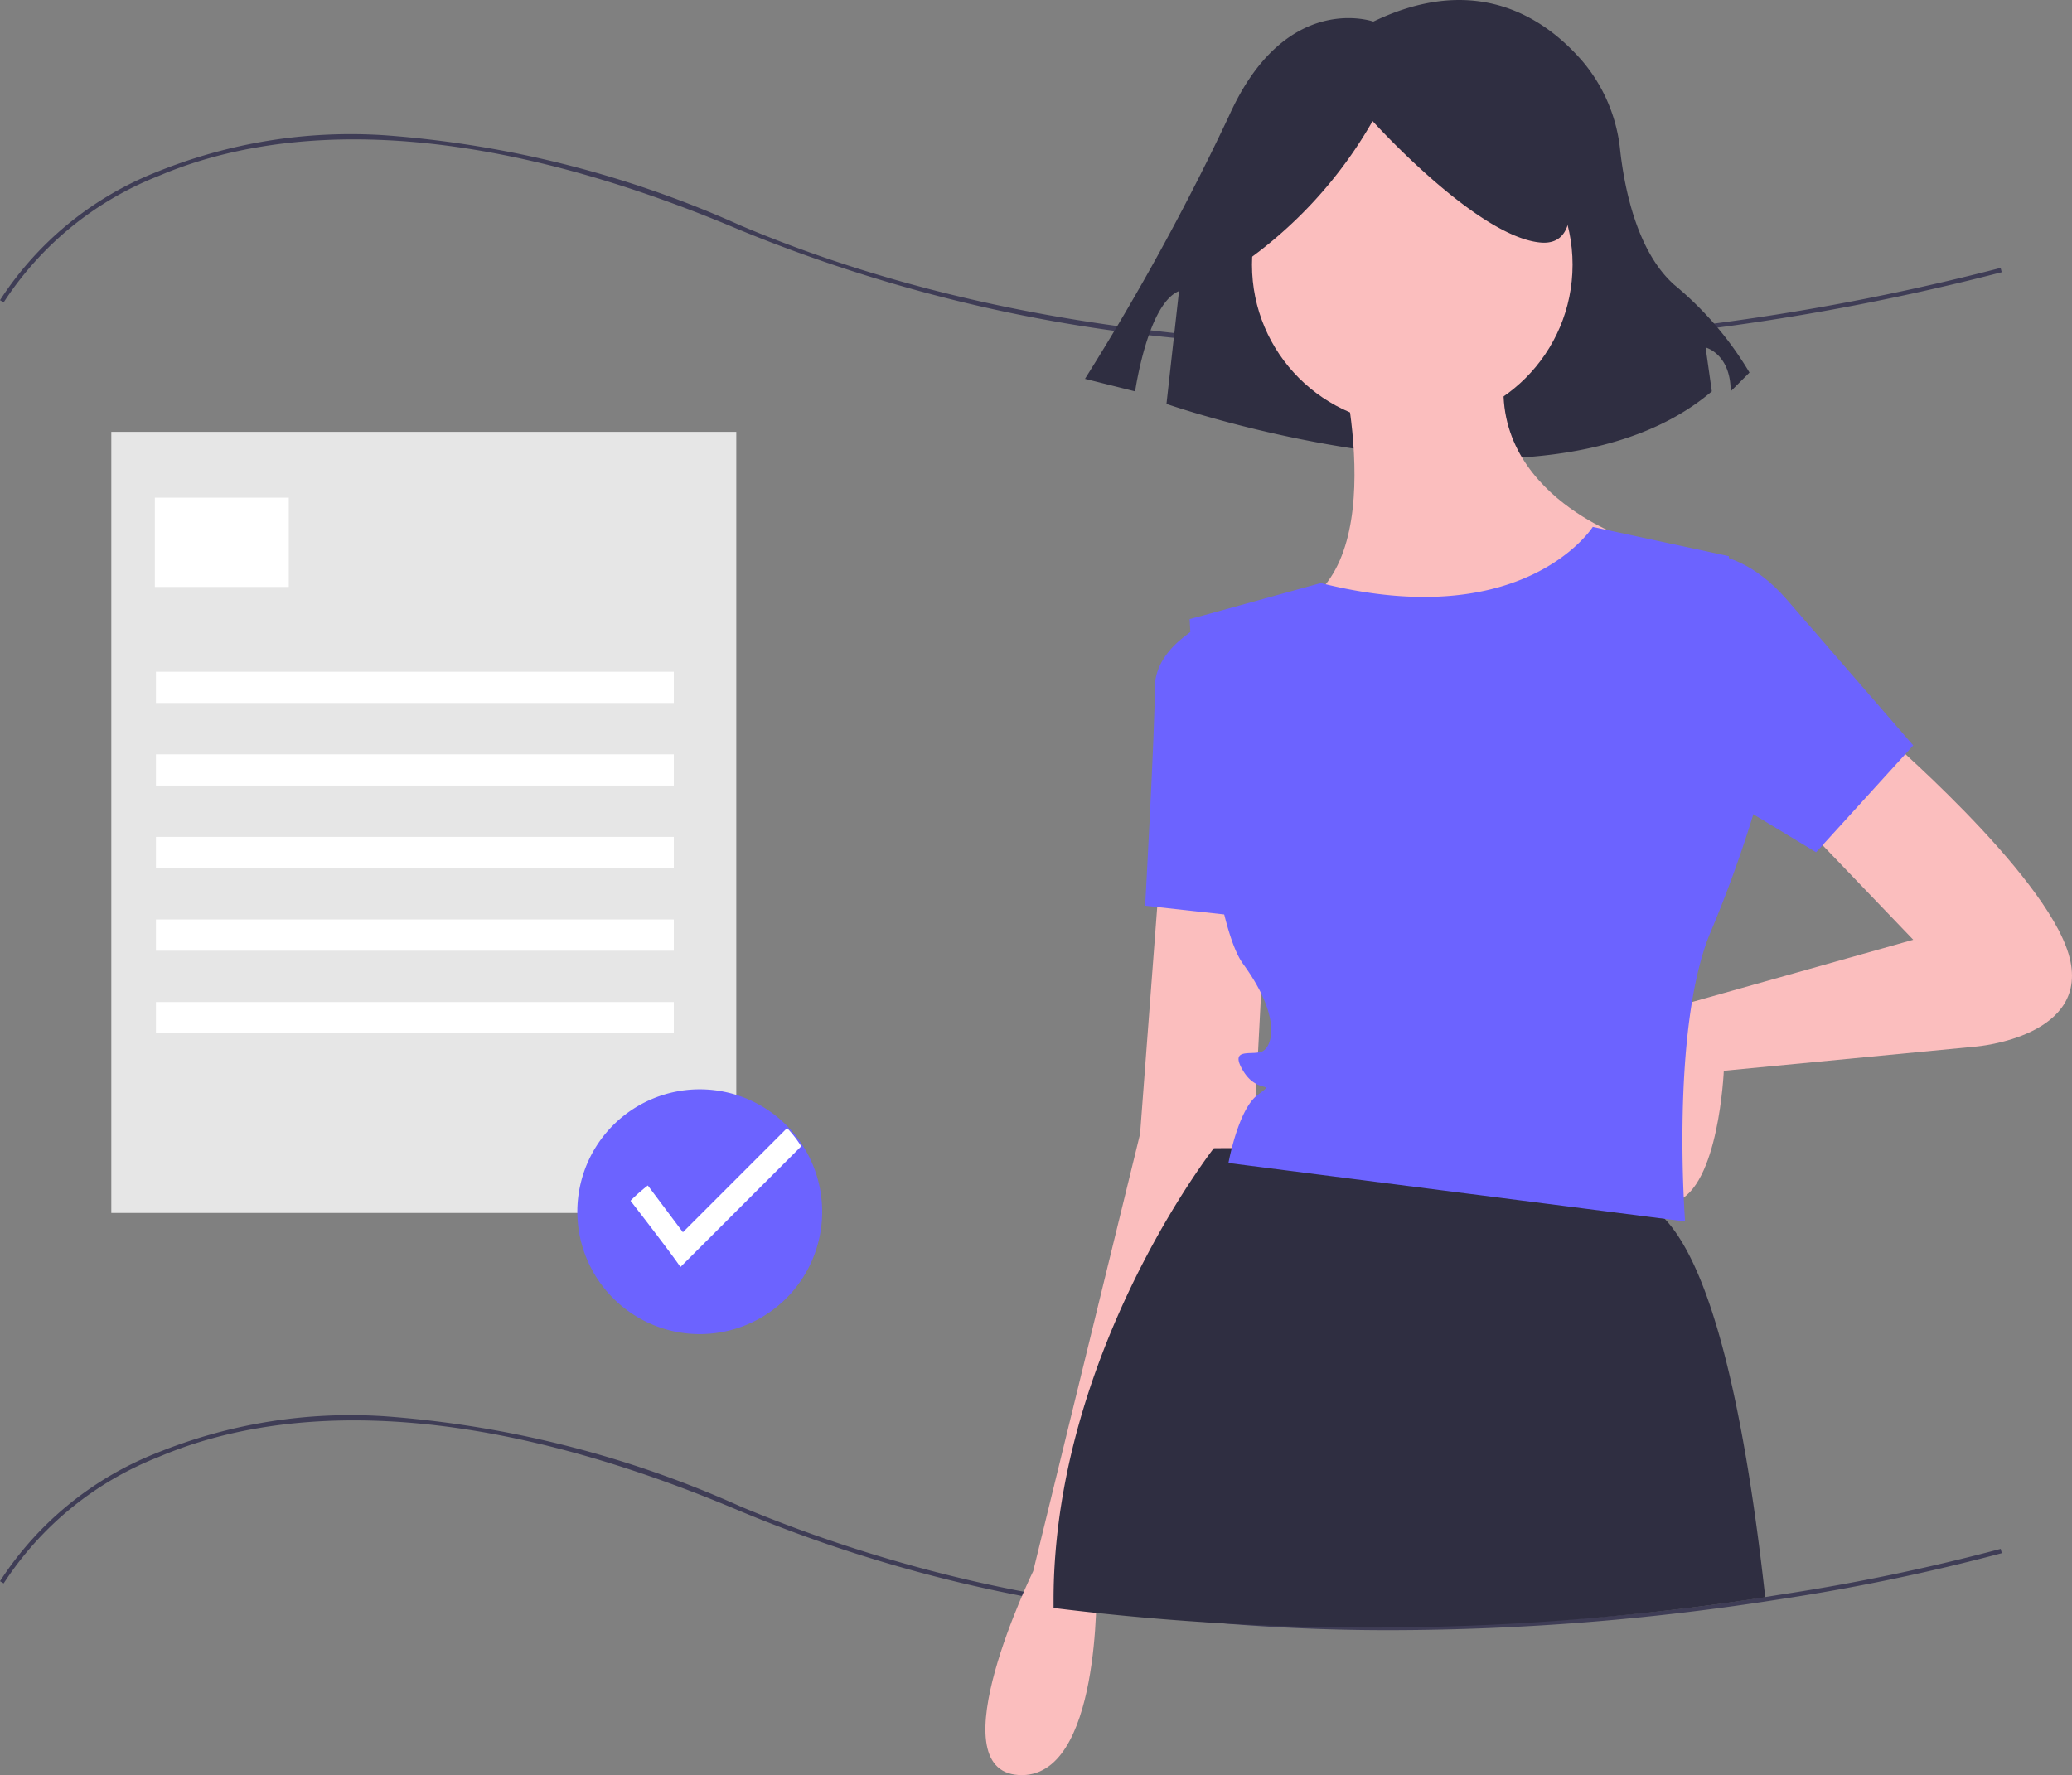 <svg xmlns="http://www.w3.org/2000/svg" width="100" height="85.683" viewBox="0 0 100 85.683"><rect x="0" y="0" width="100" height="85.683" fill="#808080" stroke="none"/><defs><style>.a{fill:#3f3d56;}.b{fill:#2f2e41;}.c{fill:#fbbebe;}.d{fill:#6c63ff;}.e{fill:#e6e6e6;}.f{fill:#fff;}</style></defs><g transform="translate(0.001 0)"><path class="a" d="M259.066,657.323a96.746,96.746,0,0,1-13.891-.963c-.15-.02-.3-.043-.454-.067-1.13-.17-2.261-.365-3.36-.578a69.522,69.522,0,0,1-13.866-4.157c-14.155-5.992-23.054-4.717-28.028-2.592a15.8,15.8,0,0,0-7.471,6.1l-.177-.106a16,16,0,0,1,7.557-6.187,24.891,24.891,0,0,1,11-1.775,50.89,50.89,0,0,1,17.194,4.36A69.328,69.328,0,0,0,241.4,655.5c1.1.213,2.225.407,3.353.577.151.024.3.046.452.067a111.41,111.41,0,0,0,32.425-.518,98.958,98.958,0,0,0,10.748-2.227l.053.208a99.1,99.1,0,0,1-10.772,2.233A121.416,121.416,0,0,1,259.066,657.323Z" transform="translate(-191.82 -578.635)"/><path class="a" d="M259.079,179.465a99.825,99.825,0,0,1-10.452-.533,74.15,74.15,0,0,1-21.133-5.235c-14.155-5.992-23.054-4.717-28.028-2.592a15.8,15.8,0,0,0-7.471,6.1l-.177-.106a16,16,0,0,1,7.557-6.187,24.885,24.885,0,0,1,11-1.775,50.885,50.885,0,0,1,17.194,4.36c14.177,6,29.953,6.238,40.69,5.379a114.254,114.254,0,0,0,20.114-3.336l.053.208a114.432,114.432,0,0,1-20.147,3.343C265.159,179.34,262.086,179.465,259.079,179.465Z" transform="translate(-191.819 -162.609)"/><path class="b" d="M644,119.961s-4.235-1.513-6.958,4.538a119.313,119.313,0,0,1-6.958,12.706l2.42.605s.605-4.235,2.118-4.84l-.605,5.445s18.152,6.353,26.32-.605l-.3-2.118s1.21.3,1.21,2.118l.908-.908a16.26,16.26,0,0,0-3.63-4.235c-1.787-1.589-2.4-4.611-2.612-6.5a7.866,7.866,0,0,0-1.811-4.284C652.291,119.786,648.994,117.558,644,119.961Z" transform="translate(-577.721 -118.919)"/><path class="c" d="M862.894,391.56s7.97,6.8,9.142,10.783-4.454,4.454-4.454,4.454l-12.19,1.172s-.234,5.626-2.344,6.329-.428-9.3-.428-9.3l11.915-3.355-5.392-5.626Z" transform="translate(-772.198 -356.281)"/><path class="c" d="M591.71,445.907l-.938,12.424-5.157,21.1s-4.688,9.611-.7,9.845,3.751-9.142,3.751-9.142l7.5-19.925.7-13.6Z" transform="translate(-535.75 -403.595)"/><circle class="c" cx="7.736" cy="7.736" r="7.736" transform="translate(60.423 5.04)"/><path class="c" d="M706.186,246.635s2.813,10.08-1.641,12.658,11.252,4.454,15.471-3.282c0,0-7.5-2.579-5.391-9.377Z" transform="translate(-641.692 -230.109)"/><path class="d" d="M649.315,350.363l-1.406-.469s-2.813,1.172-2.813,3.282-.469,10.549-.469,10.549l6.329.7Z" transform="translate(-589.36 -320.006)"/><path class="b" d="M662.667,568.906a124.423,124.423,0,0,1-34.346.518c0-.129,0-.255,0-.378q0-1.1.084-2.17c.67-8.8,5.205-16.143,6.96-18.686.088-.129.17-.246.243-.349.283-.4.448-.608.448-.608s13.6-.222,20.628,2.591a3.025,3.025,0,0,1,.916.6C660.222,552.843,661.762,560.7,662.667,568.906Z" transform="translate(-577.474 -491.807)"/><path class="d" d="M845.305,325.582s3.047-1.641,6.095,1.875l6.095,7.032-4.688,5.157-8.908-5.392Z" transform="translate(-765.158 -298.507)"/><path class="b" d="M683.219,156.039a21.183,21.183,0,0,0,6.422-6.98s5.026,5.584,8.1,5.863.279-6.7.279-6.7l-5.584-1.4-5.3.558-4.188,2.792Z" transform="translate(-623.397 -143.215)"/><path class="d" d="M689.445,315.474s-3.281,5.187-13.127,2.711l-5.587,1.539-.743.2s.7,14.065,2.579,16.643,1.406,3.985.938,4.219-1.641-.234-.938.938,1.641.469.7,1.172-1.406,3.282-1.406,3.282L693.9,349s-.7-9.142,1.172-13.83a60.4,60.4,0,0,0,2.344-6.564l-1.406-11.721Z" transform="translate(-612.574 -290.04)"/><rect class="e" width="30.163" height="37.704" transform="translate(5.371 20.845)"/><rect class="f" width="6.464" height="4.309" transform="translate(7.472 24.023)"/><rect class="f" width="24.992" height="1.508" transform="translate(7.526 32.425)"/><rect class="f" width="24.992" height="1.508" transform="translate(7.526 36.411)"/><rect class="f" width="24.992" height="1.508" transform="translate(7.526 40.397)"/><rect class="f" width="24.992" height="1.508" transform="translate(7.526 44.383)"/><rect class="f" width="24.992" height="1.508" transform="translate(7.526 48.369)"/><path class="d" d="M432.718,531.178a5.908,5.908,0,1,1-.916-3.165A5.908,5.908,0,0,1,432.718,531.178Z" transform="translate(-393.039 -472.683)"/><path class="f" d="M449.7,540.577l-5.832,5.831c-.367-.568-2.409-3.2-2.409-3.2a8.261,8.261,0,0,1,.836-.738l1.693,2.258,5.029-5.029a5.9,5.9,0,0,1,.683.882Z" transform="translate(-411.03 -485.247)"/></g></svg>